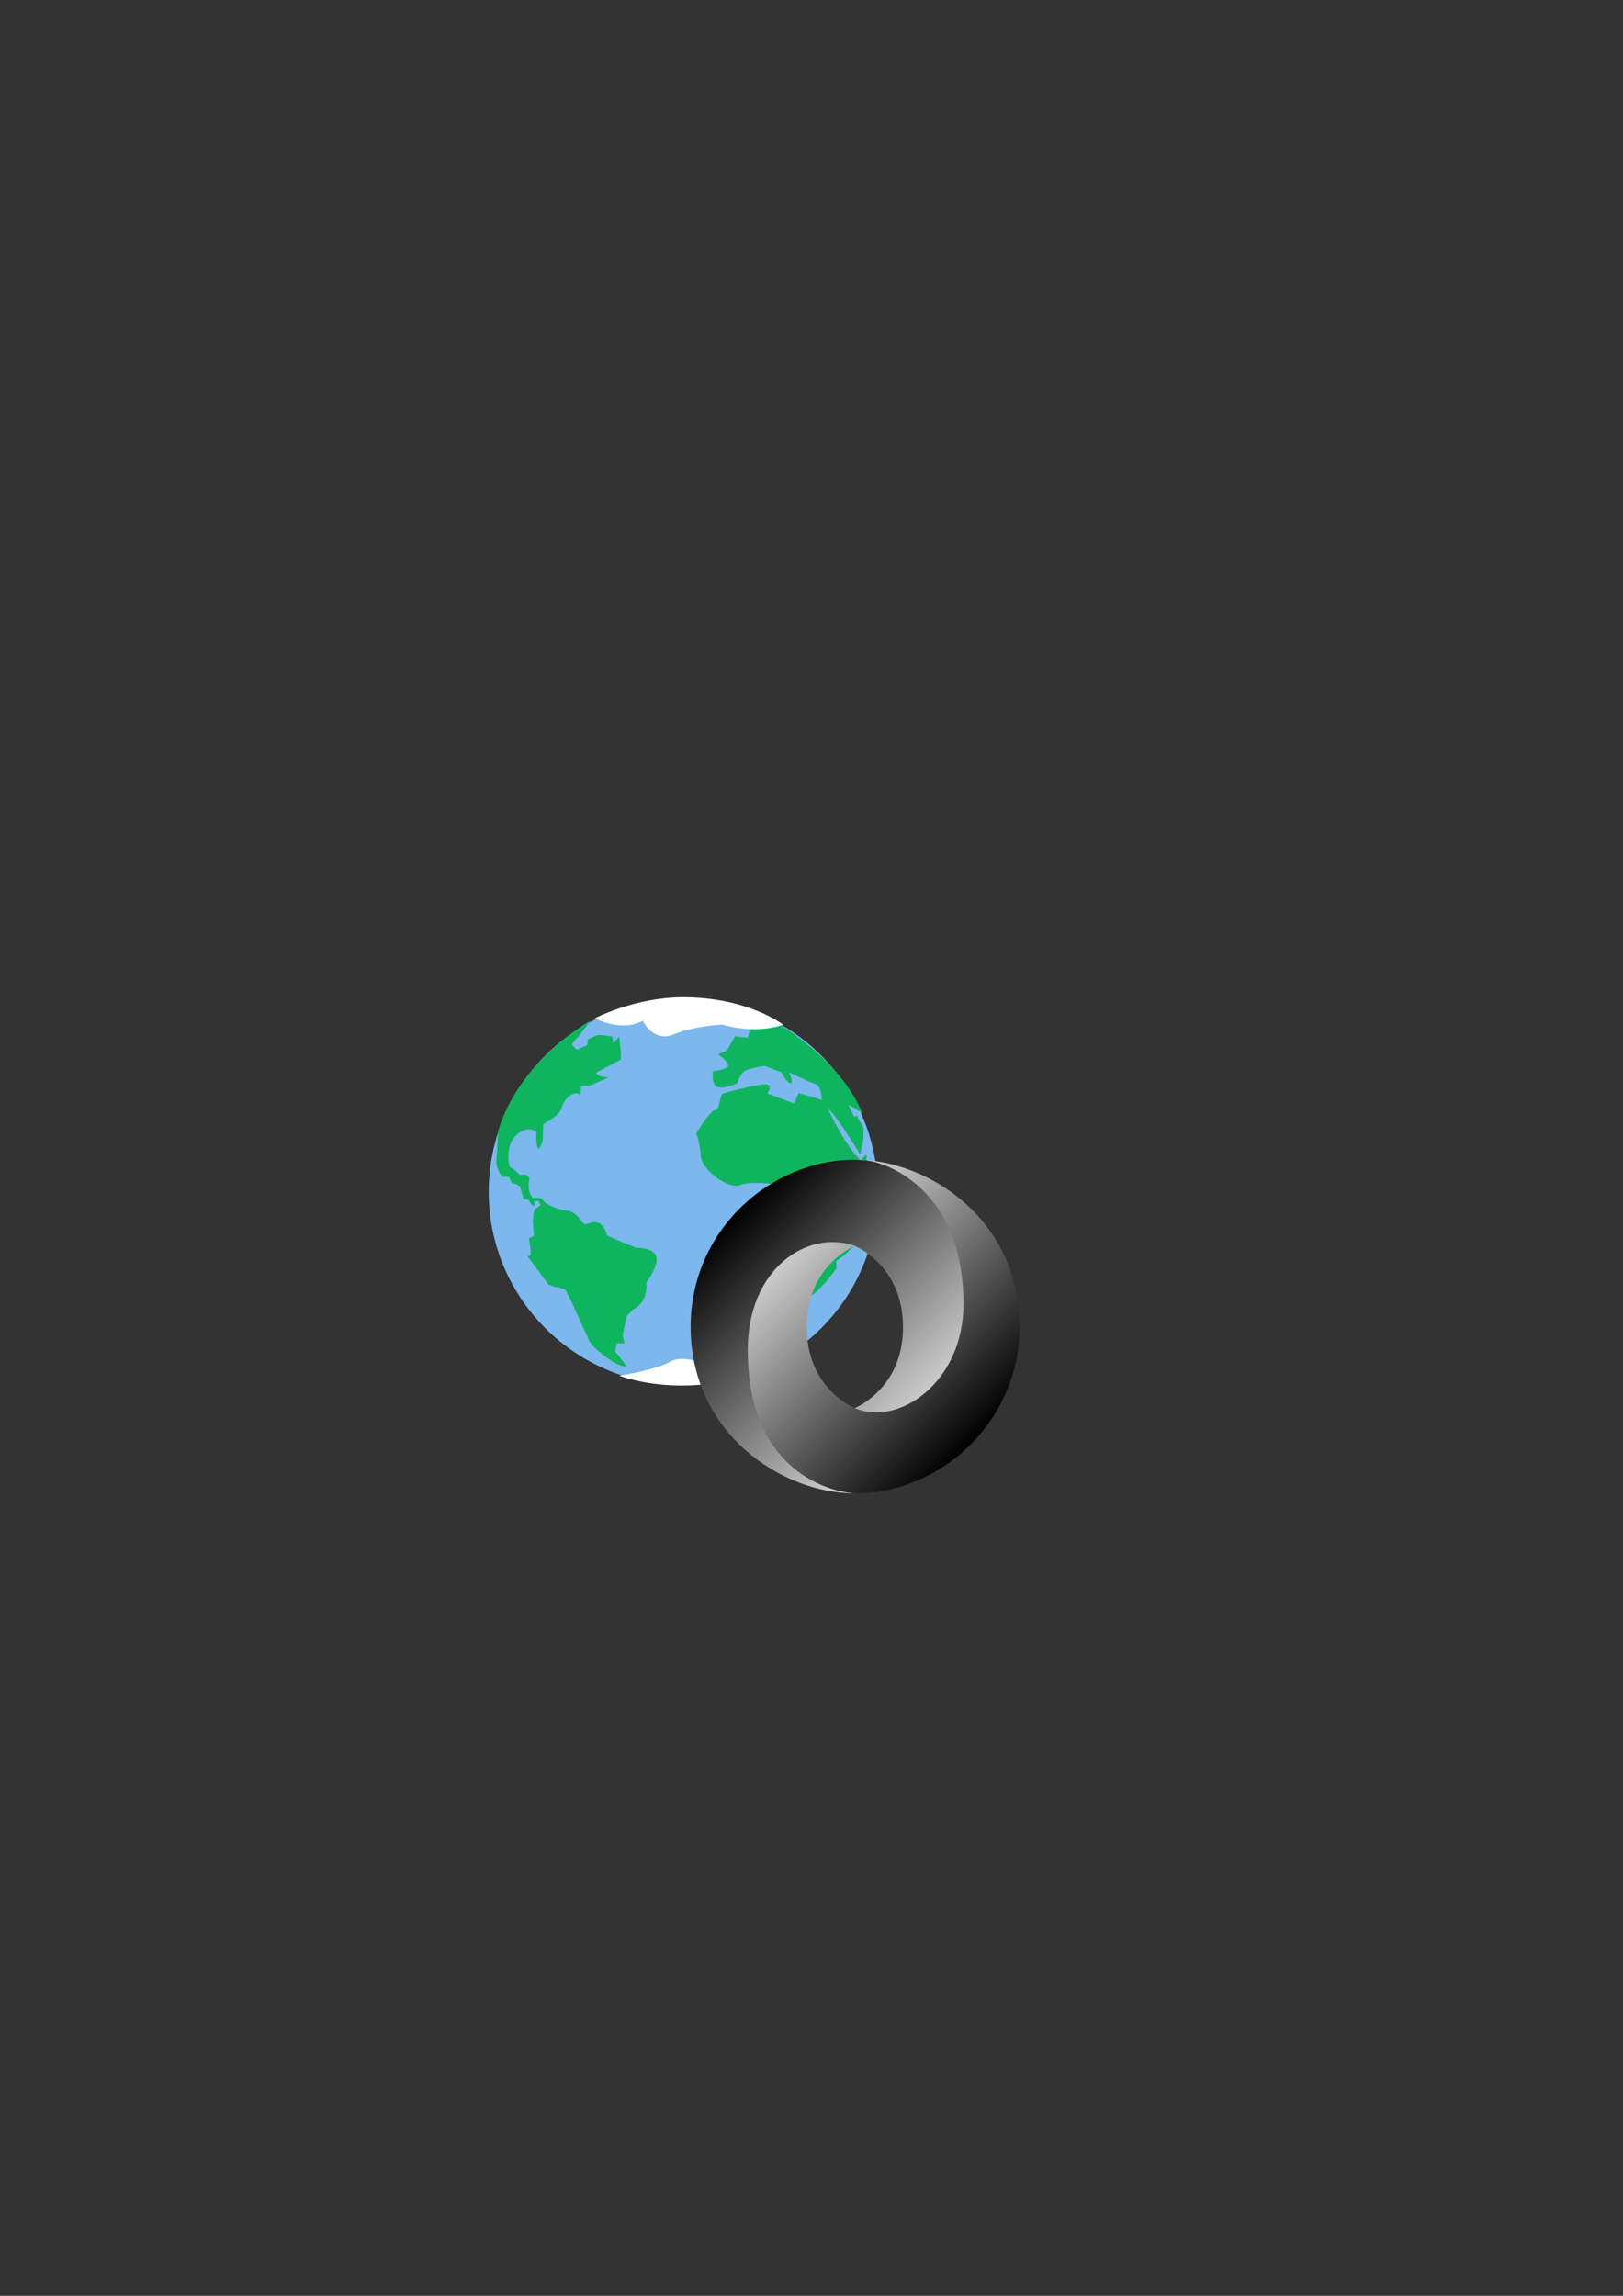 <?xml version="1.0" encoding="UTF-8" standalone="no"?>
<svg
   xmlns:dc="http://purl.org/dc/elements/1.1/"
   xmlns:cc="http://creativecommons.org/ns#"
   xmlns:rdf="http://www.w3.org/1999/02/22-rdf-syntax-ns#"
   xmlns:svg="http://www.w3.org/2000/svg"
   xmlns="http://www.w3.org/2000/svg"
   xmlns:xlink="http://www.w3.org/1999/xlink"
   xmlns:sodipodi="http://sodipodi.sourceforge.net/DTD/sodipodi-0.dtd"
   xmlns:inkscape="http://www.inkscape.org/namespaces/inkscape"
   width="210mm"
   height="297mm"
   viewBox="0 0 210 297"
   version="1.1"
   id="svg80"
   inkscape:version="1.0.2-2 (e86c870879, 2021-01-15)"
   sodipodi:docname="geoJSON.svg"
   inkscape:export-filename="C:\Users\alice.krebs\Desktop\geoJSON16.svg.png"
   inkscape:export-xdpi="5.9215927"
   inkscape:export-ydpi="5.9215927">
  <rect x="0" y="0" width="210" height="297" fill="#333333" stroke="none"/>
  <defs
     id="defs74">
    <linearGradient
       id="linearGradient8385">
      <stop
         id="stop8387"
         style="stop-color:#000000;stop-opacity:1"
         offset="0" />
      <stop
         id="stop8389"
         style="stop-color:#ffffff;stop-opacity:1"
         offset="1" />
    </linearGradient>
    <linearGradient
       x1="-553.27"
       y1="525.908"
       x2="-666.116"
       y2="413.045"
       id="linearGradient3002"
       xlink:href="#linearGradient8385"
       gradientUnits="userSpaceOnUse"
       gradientTransform="matrix(0.999,0,0,0.999,689.008,-388.844)" />
    <linearGradient
       x1="-666.117"
       y1="413.045"
       x2="-553.27"
       y2="525.908"
       id="linearGradient3005"
       xlink:href="#linearGradient8385"
       gradientUnits="userSpaceOnUse"
       gradientTransform="matrix(0.999,0,0,0.999,689.008,-388.844)" />
    <clipPath
       id="clipPath18">
      <path
         id="path20"
         inkscape:connector-curvature="0"
         d="m0 600h800v-600h-800v600z" />
    </clipPath>
    <clipPath
       clipPathUnits="userSpaceOnUse"
       id="clipPath247">
      <g
         inkscape:label="Clip"
         id="use249">
        <g
           id="g358"
           clip-path="url(#clipPath18)"
           transform="matrix(0.162,0,0,-0.134,21.691,198.92)">
          <g
             id="g340"
             transform="translate(554.43,299.61)">
            <path
               id="path338"
               style="fill:#7cb7ed"
               inkscape:connector-curvature="0"
               d="m 0,0 c 0,-85.29 -69.14,-154.43 -154.43,-154.43 -85.288,0 -154.43,69.139 -154.43,154.43 0,85.289 69.14,154.43 154.43,154.43 C -69.14,154.43 0,85.289 0,0" />
          </g>
          <g
             id="g344"
             transform="translate(447,151.47)">
            <path
               id="path342"
               style="fill:#ffffff"
               inkscape:connector-curvature="0"
               d="m 0,0 c 0,0 -48.604,-15.479 -97.901,1.301 0,0 28.344,4.175 41.625,11.737 C -42.995,20.601 0,0 0,0" />
          </g>
          <g
             id="g348"
             transform="translate(487.95,212.66)">
            <path
               id="path346"
               style="fill:#0fb55e"
               inkscape:connector-curvature="0"
               d="m 0,0 c 0,0 -0.919,26.656 -1.379,39.064 -0.46,12.409 4.136,20.682 -1.839,32.171 -5.974,11.49 -1.379,20.682 -6.893,21.141 -5.515,0.459 -22.979,3.677 -32.63,0 -9.652,-3.677 -30.793,12.409 -31.252,22.979 -0.459,10.57 -3.676,18.383 -3.676,18.383 0,0 11.949,19.262 15.166,18.593 3.217,-0.669 3.677,12.199 5.975,13.118 2.298,0.92 26.655,7.354 33.549,7.354 6.893,0 1.838,-7.354 1.838,-7.354 L 0,157.639 l 3.677,8.273 18.383,-5.515 c 0,0 -0.459,11.03 -4.596,12.409 -4.137,1.378 -21.601,9.651 -21.601,9.651 0,0 3.678,-6.894 1.839,-8.732 -1.839,-1.839 -7.813,8.732 -7.813,8.732 l -13.327,5.055 c 0,0 -9.192,-1.379 -14.248,-3.217 -5.055,-1.838 -7.353,-10.57 -7.353,-10.57 0,0 -9.191,-4.596 -15.166,-3.217 -5.975,1.378 -4.137,12.868 -4.137,12.868 0,0 11.03,0.919 11.949,4.136 0.919,3.217 -7.812,9.192 -7.812,9.192 l 6.893,3.217 6.434,11.232 10.111,-1.122 3.217,11.95 -0.807,11.806 c 0,0 67.293,-31.638 88.51,-83.995 l -10.953,6.928 4.596,-10.111 1.838,1.379 5.515,-10.11 v -8.273 l -2.757,-12.71 c 0,0 -17.515,29.546 -25.737,37.068 0,0 11.957,-27.574 26.197,-41.822 l 4.595,4.754 V 101.571 94.677 L 53.311,85.025 48.256,69.859 47.336,57.91 V 43.663 L 40.442,36.77 33.549,31.714 V 25.739 L 26.655,16.536 17.004,6.426 7.353,-0.009 H 0 Z" />
          </g>
          <g
             id="g352"
             transform="translate(355.05,160.34)">
            <path
               id="path350"
               style="fill:#0fb55e"
               inkscape:connector-curvature="0"
               d="m 0,0 -9.191,11.949 1.379,6.435 h 5.974 L -3.112,24.973 -1.378,33.55 0,39.983 5.199,45.39 c 0,0 11.807,4.705 10.428,21.25 0,0 10.109,13.788 7.812,21.14 -2.298,7.353 -16.145,6.894 -16.145,6.894 l -22.919,9.651 c 0,0 -1.838,9.652 -8.272,10.571 -6.435,0.918 -8.273,-3.677 -11.031,0 -2.758,3.676 -6.576,9.194 -13.858,9.652 -7.282,0.458 -16.474,6.432 -16.474,6.432 0,0 -1.379,5.055 -9.191,3.217 0,0 -5.056,5.056 -2.758,15.167 0,0 -0.459,5.515 -7.354,3.217 0,0 -5.514,5.975 -7.353,5.975 -1.838,0 -4.596,17.464 3.678,25.277 0,0 7.812,9.191 16.545,3.676 0,0 -0.461,-8.732 0.918,-12.868 1.379,-4.136 4.136,5.975 4.136,5.975 l 0.46,12.868 c 0,0 5.975,2.758 11.031,7.353 5.054,4.596 3.216,10.571 10.11,15.166 6.893,4.596 8.272,0 8.272,0 l 0.459,7.813 h 6.435 l 15.626,6.894 c 0,0 -7.354,-0.46 -10.111,3.677 l 19.761,10.57 v 5.974 l -1.355,12.409 -4.619,-5.515 -0.918,5.515 -8.733,1.121 h -3.216 l -7.354,-3.419 -0.46,-4.596 -8.272,-3.676 -4.137,4.136 3.218,4.136 3.216,3.419 8.566,11.597 c 0,0 -56.809,-31.864 -73.36,-88.241 0,0 -0.925,-17.772 -1.384,-24.206 -0.46,-6.434 5.054,-12.408 5.054,-12.408 h 5.056 l 1.838,-4.596 4.136,-1.379 2.299,-1.379 1.378,-3.583 1.838,-6.528 4.137,-0.92 2.297,-4.135 2.758,-0.46 -0.919,3.676 h 3.677 l 1.378,-3.216 -4.136,-3.217 -1.379,-3.218 -0.459,-7.352 0.459,-5.516 0.46,-5.055 -4.136,-2.298 0.918,-5.055 0.461,-3.217 v -5.056 l -2.299,-0.919 16.545,-22.519 5.056,-1.839 3.216,-0.459 5.056,-1.839 4.137,-7.812 c 0,0 13.327,-29.415 15.166,-33.55 C -27.574,15.629 -8.271,-1.376 0,0.003" />
          </g>
          <g
             id="g356"
             transform="translate(400,455.04)">
            <path
               id="path354"
               style="fill:#ffffff"
               inkscape:connector-curvature="0"
               d="m 0,0 c 51.067,0 79.29,-21.887 79.29,-21.887 0,0 -18.978,-8.148 -48.391,0 0,0 -22.689,-1.096 -38.656,-7.819 -15.966,-6.723 -24.437,10.924 -24.437,10.924 0,0 -13.981,-9.608 -38.049,1.919 0,0 31.781,16.863 70.243,16.863" />
          </g>
        </g>
        <g
           id="g364"
           transform="matrix(0.265,0,0,0.265,87.481,153.701)">
          <path
             d="m 79.865,119.1 c 35.398,48.255 70.04,-13.469 69.989,-50.587 C 149.793,24.627 105.312,0.099 79.836,0.099 38.943,0.099 0,33.895 0,80.135 c 0,51.396 44.64,79.865 79.836,79.865 -7.964,-1.147 -34.506,-6.834 -34.863,-67.967 -0.24,-41.347 13.488,-57.866 34.805,-50.599 0.477,0.177 23.514,9.265 23.514,38.951 0,29.56 -23.427,38.715 -23.427,38.715 z"
             id="path360"
             style="color:#000000;display:inline;overflow:visible;visibility:visible;fill:url(#linearGradient368);fill-opacity:1;fill-rule:evenodd;stroke:none;stroke-width:0.5;marker:none" />
          <path
             d="M 79.823,41.401 C 56.433,33.339 27.78,52.617 27.78,91.23 c 0,63.048 46.721,68.77 52.384,68.77 C 121.057,160 160,126.204 160,79.964 160,28.568 115.36,0.099 80.164,0.099 c 9.748,-1.35 52.541,10.55 52.541,69.037 0,38.141 -31.953,58.905 -52.735,50.033 -0.477,-0.177 -23.514,-9.265 -23.514,-38.951 0,-29.56 23.367,-38.818 23.367,-38.818 z"
             id="path362"
             style="color:#000000;display:inline;overflow:visible;visibility:visible;fill:url(#linearGradient370);fill-opacity:1;fill-rule:evenodd;stroke:none;stroke-width:0.5;marker:none" />
        </g>
      </g>
    </clipPath>
    <linearGradient
       inkscape:collect="always"
       xlink:href="#linearGradient8385"
       id="linearGradient368"
       gradientUnits="userSpaceOnUse"
       gradientTransform="matrix(0.999,0,0,0.999,689.008,-388.844)"
       x1="-666.117"
       y1="413.045"
       x2="-553.27"
       y2="525.908" />
    <linearGradient
       inkscape:collect="always"
       xlink:href="#linearGradient8385"
       id="linearGradient370"
       gradientUnits="userSpaceOnUse"
       gradientTransform="matrix(0.999,0,0,0.999,689.008,-388.844)"
       x1="-553.27"
       y1="525.908"
       x2="-666.116"
       y2="413.045" />
  </defs>
  <sodipodi:namedview
     id="base"
     pagecolor="#ffffff"
     bordercolor="#666666"
     borderopacity="1.0"
     inkscape:pageopacity="0.0"
     inkscape:pageshadow="2"
     inkscape:zoom="3.959798"
     inkscape:cx="480.33799"
     inkscape:cy="615.45407"
     inkscape:document-units="mm"
     inkscape:current-layer="layer1"
     inkscape:document-rotation="0"
     showgrid="false"
     inkscape:window-width="2560"
     inkscape:window-height="1361"
     inkscape:window-x="4791"
     inkscape:window-y="194"
     inkscape:window-maximized="1" />
  <g
     inkscape:label="Layer 1"
     inkscape:groupmode="layer"
     id="layer1">
    <g
       id="g400">
      <g
         id="g16"
         clip-path="url(#clipPath18)"
         transform="matrix(0.163,0,0,-0.162,23.209,202.722)">
        <g
           id="g22"
           transform="translate(554.43,299.61)">
          <path
             id="path24"
             style="fill:#7cb7ed"
             inkscape:connector-curvature="0"
             d="m 0,0 c 0,-85.29 -69.14,-154.43 -154.43,-154.43 -85.288,0 -154.43,69.139 -154.43,154.43 0,85.289 69.14,154.43 154.43,154.43 C -69.14,154.43 0,85.289 0,0" />
        </g>
        <g
           id="g26"
           transform="translate(447,151.47)">
          <path
             id="path28"
             style="fill:#ffffff"
             inkscape:connector-curvature="0"
             d="m 0,0 c 0,0 -48.604,-15.479 -97.901,1.301 0,0 28.344,4.175 41.625,11.737 C -42.995,20.601 0,0 0,0" />
        </g>
        <g
           id="g30"
           transform="translate(487.95,212.66)">
          <path
             id="path32"
             style="fill:#0fb55e"
             inkscape:connector-curvature="0"
             d="m 0,0 c 0,0 -0.919,26.656 -1.379,39.064 -0.46,12.409 4.136,20.682 -1.839,32.171 -5.974,11.49 -1.379,20.682 -6.893,21.141 -5.515,0.459 -22.979,3.677 -32.63,0 -9.652,-3.677 -30.793,12.409 -31.252,22.979 -0.459,10.57 -3.676,18.383 -3.676,18.383 0,0 11.949,19.262 15.166,18.593 3.217,-0.669 3.677,12.199 5.975,13.118 2.298,0.92 26.655,7.354 33.549,7.354 6.893,0 1.838,-7.354 1.838,-7.354 L 0,157.639 l 3.677,8.273 18.383,-5.515 c 0,0 -0.459,11.03 -4.596,12.409 -4.137,1.378 -21.601,9.651 -21.601,9.651 0,0 3.678,-6.894 1.839,-8.732 -1.839,-1.839 -7.813,8.732 -7.813,8.732 l -13.327,5.055 c 0,0 -9.192,-1.379 -14.248,-3.217 -5.055,-1.838 -7.353,-10.57 -7.353,-10.57 0,0 -9.191,-4.596 -15.166,-3.217 -5.975,1.378 -4.137,12.868 -4.137,12.868 0,0 11.03,0.919 11.949,4.136 0.919,3.217 -7.812,9.192 -7.812,9.192 l 6.893,3.217 6.434,11.232 10.111,-1.122 3.217,11.95 -0.807,11.806 c 0,0 67.293,-31.638 88.51,-83.995 l -10.953,6.928 4.596,-10.111 1.838,1.379 5.515,-10.11 v -8.273 l -2.757,-12.71 c 0,0 -17.515,29.546 -25.737,37.068 0,0 11.957,-27.574 26.197,-41.822 l 4.595,4.754 V 101.571 94.677 L 53.311,85.025 48.256,69.859 47.336,57.91 V 43.663 L 40.442,36.77 33.549,31.714 V 25.739 L 26.655,16.536 17.004,6.426 7.353,-0.009 H 0 Z" />
        </g>
        <g
           id="g34"
           transform="translate(355.05,160.34)">
          <path
             id="path36"
             style="fill:#0fb55e"
             inkscape:connector-curvature="0"
             d="m 0,0 -9.191,11.949 1.379,6.435 h 5.974 L -3.112,24.973 -1.378,33.55 0,39.983 5.199,45.39 c 0,0 11.807,4.705 10.428,21.25 0,0 10.109,13.788 7.812,21.14 -2.298,7.353 -16.145,6.894 -16.145,6.894 l -22.919,9.651 c 0,0 -1.838,9.652 -8.272,10.571 -6.435,0.918 -8.273,-3.677 -11.031,0 -2.758,3.676 -6.576,9.194 -13.858,9.652 -7.282,0.458 -16.474,6.432 -16.474,6.432 0,0 -1.379,5.055 -9.191,3.217 0,0 -5.056,5.056 -2.758,15.167 0,0 -0.459,5.515 -7.354,3.217 0,0 -5.514,5.975 -7.353,5.975 -1.838,0 -4.596,17.464 3.678,25.277 0,0 7.812,9.191 16.545,3.676 0,0 -0.461,-8.732 0.918,-12.868 1.379,-4.136 4.136,5.975 4.136,5.975 l 0.46,12.868 c 0,0 5.975,2.758 11.031,7.353 5.054,4.596 3.216,10.571 10.11,15.166 6.893,4.596 8.272,0 8.272,0 l 0.459,7.813 h 6.435 l 15.626,6.894 c 0,0 -7.354,-0.46 -10.111,3.677 l 19.761,10.57 v 5.974 l -1.355,12.409 -4.619,-5.515 -0.918,5.515 -8.733,1.121 h -3.216 l -7.354,-3.419 -0.46,-4.596 -8.272,-3.676 -4.137,4.136 3.218,4.136 3.216,3.419 8.566,11.597 c 0,0 -56.809,-31.864 -73.36,-88.241 0,0 -0.925,-17.772 -1.384,-24.206 -0.46,-6.434 5.054,-12.408 5.054,-12.408 h 5.056 l 1.838,-4.596 4.136,-1.379 2.299,-1.379 1.378,-3.583 1.838,-6.528 4.137,-0.92 2.297,-4.135 2.758,-0.46 -0.919,3.676 h 3.677 l 1.378,-3.216 -4.136,-3.217 -1.379,-3.218 -0.459,-7.352 0.459,-5.516 0.46,-5.055 -4.136,-2.298 0.918,-5.055 0.461,-3.217 v -5.056 l -2.299,-0.919 16.545,-22.519 5.056,-1.839 3.216,-0.459 5.056,-1.839 4.137,-7.812 c 0,0 13.327,-29.415 15.166,-33.55 C -27.574,15.629 -8.271,-1.376 0,0.003" />
        </g>
        <g
           id="g38"
           transform="translate(400,455.04)">
          <path
             id="path40"
             style="fill:#ffffff"
             inkscape:connector-curvature="0"
             d="m 0,0 c 51.067,0 79.29,-21.887 79.29,-21.887 0,0 -18.978,-8.148 -48.391,0 0,0 -22.689,-1.096 -38.656,-7.819 -15.966,-6.723 -24.437,10.924 -24.437,10.924 0,0 -13.981,-9.608 -38.049,1.919 0,0 31.781,16.863 70.243,16.863" />
        </g>
      </g>
      <g
         id="g148"
         transform="matrix(0.266,0,0,0.27,89.363,149.995)">
        <path
           d="m 79.865,119.1 c 35.398,48.255 70.04,-13.469 69.989,-50.587 C 149.793,24.627 105.312,0.099 79.836,0.099 38.943,0.099 0,33.895 0,80.135 c 0,51.396 44.64,79.865 79.836,79.865 -7.964,-1.147 -34.506,-6.834 -34.863,-67.967 -0.24,-41.347 13.488,-57.866 34.805,-50.599 0.477,0.177 23.514,9.265 23.514,38.951 0,29.56 -23.427,38.715 -23.427,38.715 z"
           id="path7508"
           style="color:#000000;display:inline;overflow:visible;visibility:visible;fill:url(#linearGradient3005);fill-opacity:1;fill-rule:evenodd;stroke:none;stroke-width:0.5;marker:none" />
        <path
           d="M 79.823,41.401 C 56.433,33.339 27.78,52.617 27.78,91.23 c 0,63.048 46.721,68.77 52.384,68.77 C 121.057,160 160,126.204 160,79.964 160,28.568 115.36,0.099 80.164,0.099 c 9.748,-1.35 52.541,10.55 52.541,69.037 0,38.141 -31.953,58.905 -52.735,50.033 -0.477,-0.177 -23.514,-9.265 -23.514,-38.951 0,-29.56 23.367,-38.818 23.367,-38.818 z"
           id="path7510"
           style="color:#000000;display:inline;overflow:visible;visibility:visible;fill:url(#linearGradient3002);fill-opacity:1;fill-rule:evenodd;stroke:none;stroke-width:0.5;marker:none" />
      </g>
    </g>
  </g>
</svg>
